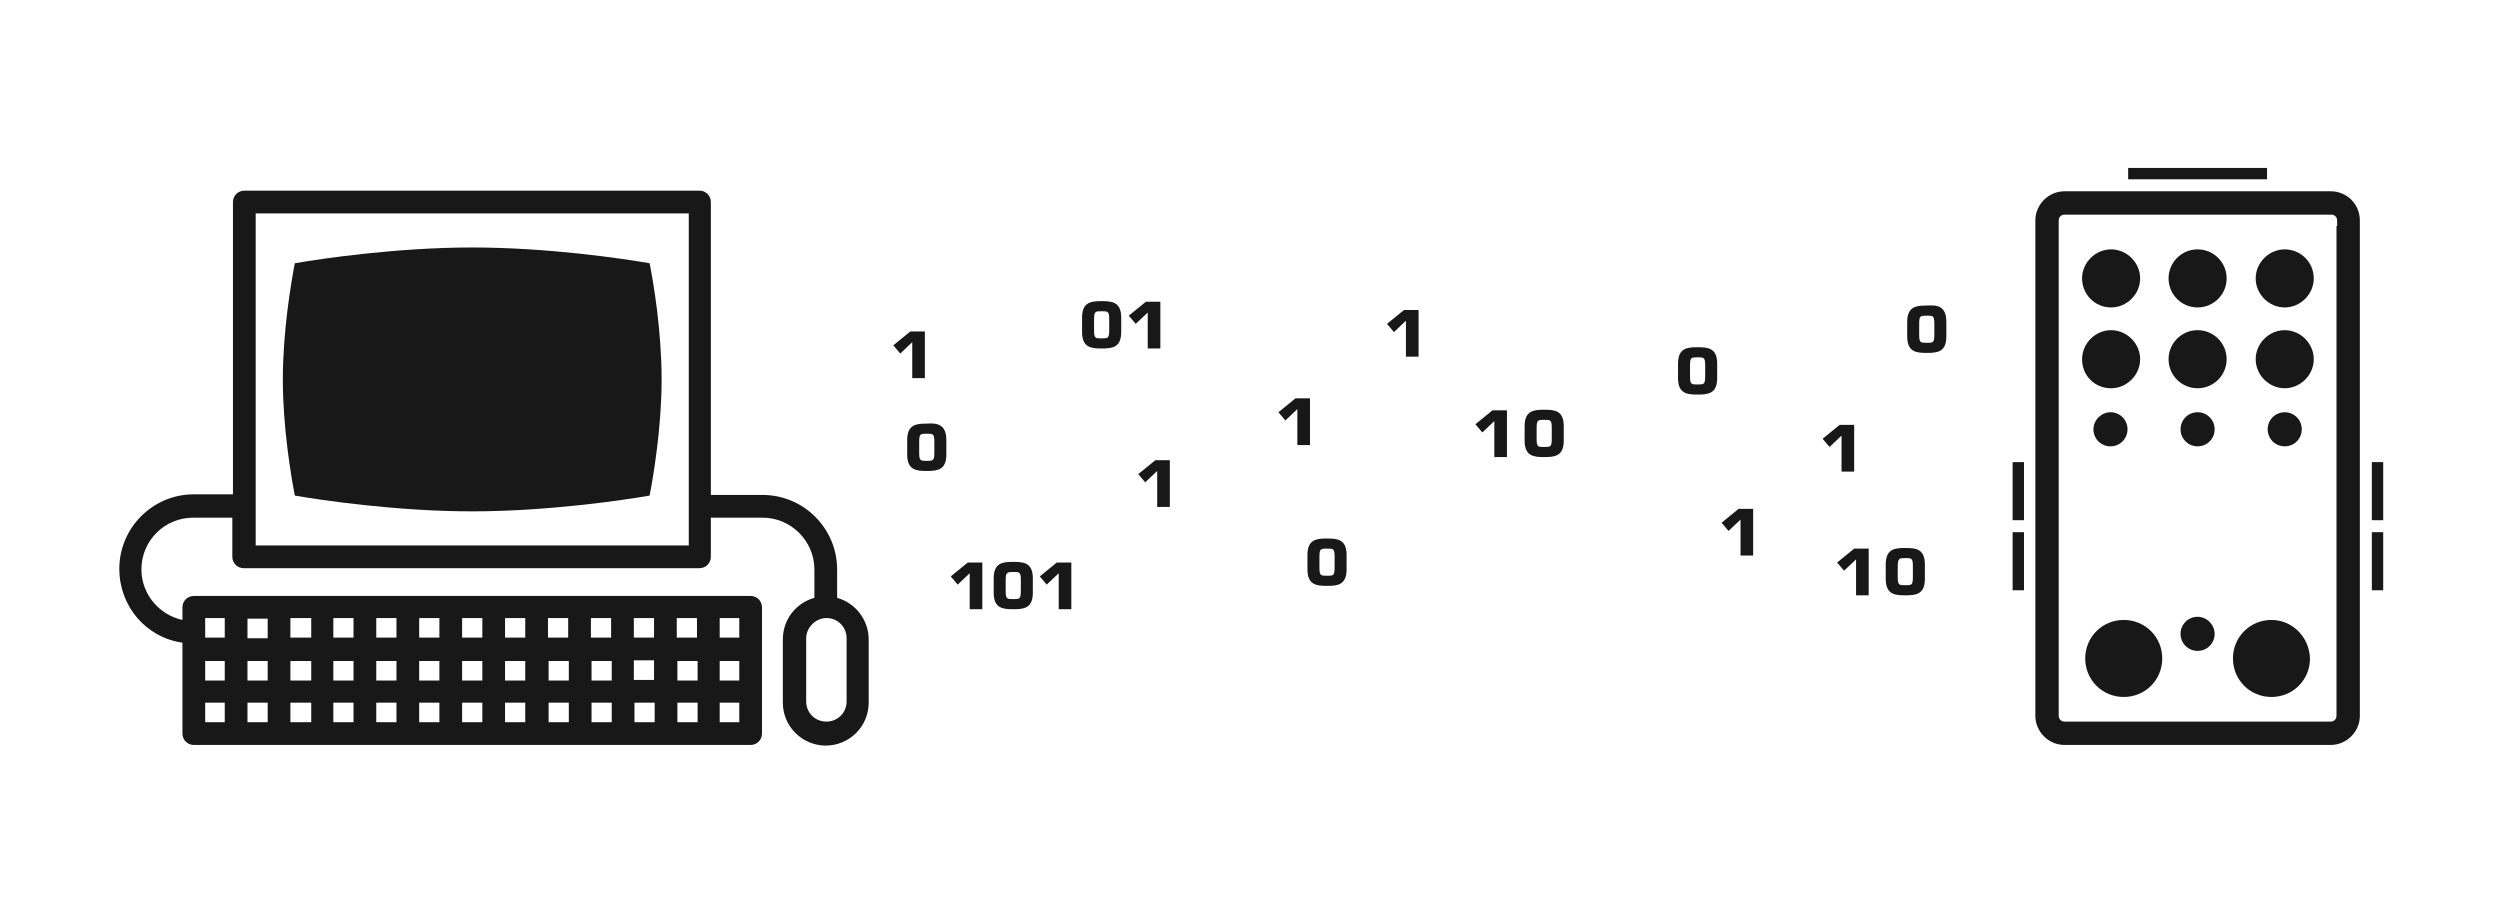<?xml version="1.0" encoding="utf-8"?>
<!-- Generator: Adobe Illustrator 28.2.0, SVG Export Plug-In . SVG Version: 6.00 Build 0)  -->
<svg version="1.1" id="Layer_1" xmlns="http://www.w3.org/2000/svg" xmlns:xlink="http://www.w3.org/1999/xlink" x="0px" y="0px"
	 viewBox="0 0 396 144" style="enable-background:new 0 0 396 144;" xml:space="preserve">
<style type="text/css">
	.st0{fill:#181818;}
</style>
<g>
	<g>
		<path class="st0" d="M44.8,60.1c0-7.6,1.3-15.3,1.9-18.4c4-0.7,16.1-2.5,28.1-2.5c12.1,0,24.1,1.8,28.1,2.5
			c0.6,3,1.9,10.7,1.9,18.4c0,7.6-1.3,15.3-1.9,18.4c-4,0.7-16.1,2.5-28.1,2.5c-12,0-24.1-1.8-28.1-2.5
			C46.1,75.4,44.8,67.7,44.8,60.1z"/>
		<path class="st0" d="M28.9,101.8v14.4c0,1,0.8,1.8,1.8,1.8h88.2c1,0,1.8-0.8,1.8-1.8V96.2c0-1-0.8-1.8-1.8-1.8H30.7
			c-1,0-1.8,0.8-1.8,1.8v2c-3.7-0.8-6.5-4.1-6.5-8c0-4.6,3.7-8.2,8.2-8.2h6.2v6.2c0,1,0.8,1.8,1.8,1.8h72.2c1,0,1.8-0.8,1.8-1.8
			v-6.2h8.2c4.5,0,8.2,3.7,8.2,8.2v4.5c-2.9,0.8-5,3.4-5,6.6v10c0,3.8,3.1,6.8,6.8,6.8c3.7,0,6.8-3,6.8-6.8v-10c0-3.1-2.1-5.8-5-6.6
			v-4.5c0-6.5-5.3-11.8-11.8-11.8h-8.2V32c0-1-0.8-1.8-1.8-1.8H38.7c-1,0-1.8,0.8-1.8,1.8v46.3h-6.2c-6.5,0-11.8,5.3-11.8,11.8
			C18.9,96.1,23.2,101,28.9,101.8z M130.9,97.9c1.8,0,3.2,1.4,3.2,3.2v10c0,1.8-1.4,3.2-3.2,3.2c-1.8,0-3.2-1.4-3.2-3.2v-10
			C127.7,99.4,129.2,97.9,130.9,97.9z M40.5,33.8h68.6v52.6H40.5V33.8z M117.1,107.8h-3.1v-3.1h3.1V107.8z M110.5,107.8h-3.2v-3.1
			h3.2V107.8z M46,97.9h3.3v3.1H46V97.9z M42.4,101.1h-3.2v-3.1h3.2V101.1z M96.9,107.8h-3.2v-3.1h3.2V107.8z M100.4,104.6h3.2v3.1
			h-3.2V104.6z M90.1,107.8h-3.2v-3.1h3.2V107.8z M83.3,107.8H80v-3.1h3.2V107.8z M76.4,107.8h-3.2v-3.1h3.2V107.8z M69.6,107.8
			h-3.2v-3.1h3.2V107.8z M62.8,107.8h-3.2v-3.1h3.2V107.8z M56,107.8h-3.2v-3.1H56V107.8z M49.2,107.8H46v-3.1h3.3V107.8z
			 M52.8,97.9H56v3.1h-3.2V97.9z M59.6,97.9h3.2v3.1h-3.2V97.9z M66.4,97.9h3.2v3.1h-3.2V97.9z M73.2,97.9h3.2v3.1h-3.2V97.9z
			 M80,97.9h3.2v3.1H80V97.9z M86.8,97.9h3.2v3.1h-3.2V97.9z M93.6,97.9h3.2v3.1h-3.2V97.9z M100.4,97.9h3.2v3.1h-3.2V97.9z
			 M107.2,97.9h3.2v3.1h-3.2V97.9z M110.5,111.3v3.1h-3.2v-3.1H110.5z M103.7,114.4h-3.2v-3.1h3.2V114.4z M96.9,114.4h-3.2v-3.1h3.2
			V114.4z M90.1,114.4h-3.2v-3.1h3.2V114.4z M83.3,114.4H80v-3.1h3.2V114.4z M76.4,114.4h-3.2v-3.1h3.2V114.4z M69.6,114.4h-3.2
			v-3.1h3.2V114.4z M62.8,114.4h-3.2v-3.1h3.2V114.4z M56,114.4h-3.2v-3.1H56V114.4z M49.2,114.4H46v-3.1h3.3V114.4z M42.4,114.4
			h-3.2v-3.1h3.2V114.4z M39.2,107.8v-3.1h3.2v3.1H39.2z M35.6,107.8h-3.1v-3.1h3.1V107.8z M32.5,97.9h3.1v3.1h-3.1V97.9z
			 M117.1,97.9v3.1h-3.1v-3.1H117.1z M117.1,114.4h-3.1v-3.1h3.1V114.4z M32.5,114.4v-3.1h3.1v3.1H32.5z"/>
	</g>
	<g>
		<g>
			<path class="st0" d="M272,57.6v2.3c0,2.5-1.5,2.6-3.1,2.6s-3.1-0.1-3.1-2.6v-2.3c0-2.5,1.5-2.6,3.1-2.6S272,55.1,272,57.6z
				 M267.7,57.9v1.7c0,1.3,0.2,1.3,1.2,1.3c1,0,1.2,0,1.2-1.3v-1.7c0-1.3-0.2-1.3-1.2-1.3C267.9,56.6,267.7,56.6,267.7,57.9z"/>
		</g>
		<g>
			<path class="st0" d="M149.9,69.7V72c0,2.5-1.5,2.6-3.1,2.6c-1.6,0-3.1-0.1-3.1-2.6v-2.3c0-2.5,1.5-2.6,3.1-2.6
				C148.3,67,149.9,67.1,149.9,69.7z M145.6,70v1.7c0,1.3,0.2,1.3,1.2,1.3c1,0,1.2,0,1.2-1.3V70c0-1.3-0.2-1.3-1.2-1.3
				C145.8,68.7,145.6,68.7,145.6,70z"/>
		</g>
		<g>
			<path class="st0" d="M207.5,70.5h-2v-5.7l-1.9,1.8l-1.1-1.3l2.7-2.2h2.3V70.5z"/>
		</g>
		<g>
			<path class="st0" d="M277.7,88h-2v-5.7l-1.9,1.8l-1.1-1.3l2.7-2.2h2.3V88z"/>
		</g>
		<g>
			<path class="st0" d="M177.6,50.3v2.3c0,2.5-1.5,2.6-3.1,2.6c-1.6,0-3.1-0.1-3.1-2.6v-2.3c0-2.5,1.5-2.6,3.1-2.6
				C176.1,47.7,177.6,47.8,177.6,50.3z M173.3,50.6v1.7c0,1.3,0.2,1.3,1.2,1.3c1,0,1.2,0,1.2-1.3v-1.7c0-1.3-0.2-1.3-1.2-1.3
				C173.5,49.3,173.3,49.3,173.3,50.6z"/>
		</g>
		<g>
			<path class="st0" d="M183.8,55.2h-2v-5.7l-1.9,1.8l-1.1-1.3l2.7-2.2h2.3V55.2z"/>
		</g>
		<g>
			<path class="st0" d="M163.6,91.6v2.3c0,2.5-1.5,2.6-3.1,2.6s-3.1-0.1-3.1-2.6v-2.3c0-2.5,1.5-2.6,3.1-2.6S163.6,89.1,163.6,91.6z
				 M159.3,91.9v1.7c0,1.3,0.2,1.3,1.2,1.3c1,0,1.2,0,1.2-1.3v-1.7c0-1.3-0.2-1.3-1.2-1.3C159.5,90.6,159.3,90.7,159.3,91.9z"/>
		</g>
		<g>
			<path class="st0" d="M169.7,96.5h-2v-5.7l-1.9,1.8l-1.1-1.3l2.7-2.2h2.3V96.5z"/>
		</g>
		<g>
			<path class="st0" d="M155.6,96.5h-2v-5.7l-1.9,1.8l-1.1-1.3l2.7-2.2h2.3V96.5z"/>
		</g>
		<g>
			<path class="st0" d="M213.3,87.9v2.3c0,2.5-1.5,2.6-3.1,2.6c-1.6,0-3.1-0.1-3.1-2.6v-2.3c0-2.5,1.5-2.6,3.1-2.6
				C211.8,85.3,213.3,85.4,213.3,87.9z M209,88.2v1.7c0,1.3,0.2,1.3,1.2,1.3c1,0,1.2,0,1.2-1.3v-1.7c0-1.3-0.2-1.3-1.2-1.3
				C209.2,86.9,209,86.9,209,88.2z"/>
		</g>
		<g>
			<path class="st0" d="M224.7,56.5h-2v-5.7l-1.9,1.8l-1.1-1.3l2.7-2.2h2.3V56.5z"/>
		</g>
		<g>
			<path class="st0" d="M185.3,80.3h-2v-5.7l-1.9,1.8l-1.1-1.3l2.7-2.2h2.3V80.3z"/>
		</g>
		<g>
			<path class="st0" d="M293.7,74.7h-2V69l-1.9,1.8l-1.1-1.3l2.7-2.2h2.3V74.7z"/>
		</g>
		<g>
			<path class="st0" d="M308.3,51v2.3c0,2.5-1.5,2.6-3.1,2.6c-1.6,0-3.1-0.1-3.1-2.6V51c0-2.5,1.5-2.6,3.1-2.6
				C306.8,48.3,308.3,48.4,308.3,51z M304,51.3V53c0,1.3,0.2,1.3,1.2,1.3c1,0,1.2,0,1.2-1.3v-1.7c0-1.3-0.2-1.3-1.2-1.3
				C304.2,50,304,50,304,51.3z"/>
		</g>
		<g>
			<path class="st0" d="M247.7,67.5v2.3c0,2.5-1.5,2.6-3.1,2.6c-1.6,0-3.1-0.1-3.1-2.6v-2.3c0-2.5,1.5-2.6,3.1-2.6
				C246.2,64.9,247.7,65,247.7,67.5z M243.4,67.8v1.7c0,1.3,0.2,1.3,1.2,1.3c1,0,1.2,0,1.2-1.3v-1.7c0-1.3-0.2-1.3-1.2-1.3
				C243.6,66.5,243.4,66.5,243.4,67.8z"/>
		</g>
		<g>
			<path class="st0" d="M238.7,72.4h-2v-5.7l-1.9,1.8l-1.1-1.3l2.7-2.2h2.3V72.4z"/>
		</g>
		<g>
			<path class="st0" d="M146.5,59.9h-2v-5.7l-1.9,1.8l-1.1-1.3l2.7-2.2h2.3V59.9z"/>
		</g>
		<g>
			<path class="st0" d="M304.9,89.4v2.3c0,2.5-1.5,2.6-3.1,2.6c-1.6,0-3.1-0.1-3.1-2.6v-2.3c0-2.5,1.5-2.6,3.1-2.6
				C303.4,86.8,304.9,86.9,304.9,89.4z M300.6,89.7v1.7c0,1.3,0.2,1.3,1.2,1.3c1,0,1.2,0,1.2-1.3v-1.7c0-1.3-0.2-1.3-1.2-1.3
				C300.9,88.4,300.6,88.4,300.6,89.7z"/>
		</g>
		<g>
			<path class="st0" d="M296,94.3h-2v-5.7l-1.9,1.8l-1.1-1.3l2.7-2.2h2.3V94.3z"/>
		</g>
	</g>
	<g>
		<path class="st0" d="M334.4,48.7c2.5,0,4.6-2.1,4.6-4.6c0-2.5-2.1-4.6-4.6-4.6c-2.5,0-4.6,2.1-4.6,4.6
			C329.8,46.6,331.8,48.7,334.4,48.7z"/>
		<circle class="st0" cx="348.1" cy="44.1" r="4.6"/>
		<path class="st0" d="M361.9,39.5c-2.5,0-4.6,2.1-4.6,4.6c0,2.5,2.1,4.6,4.6,4.6c2.5,0,4.6-2.1,4.6-4.6
			C366.5,41.5,364.4,39.5,361.9,39.5z"/>
		<path class="st0" d="M334.4,61.5c2.5,0,4.6-2.1,4.6-4.6c0-2.5-2.1-4.6-4.6-4.6c-2.5,0-4.6,2.1-4.6,4.6
			C329.8,59.5,331.8,61.5,334.4,61.5z"/>
		<circle class="st0" cx="348.1" cy="56.9" r="4.6"/>
		<path class="st0" d="M361.9,52.3c-2.5,0-4.6,2.1-4.6,4.6c0,2.5,2.1,4.6,4.6,4.6c2.5,0,4.6-2.1,4.6-4.6
			C366.5,54.4,364.4,52.3,361.9,52.3z"/>
		<path class="st0" d="M336.4,98.2c-3.4,0-6.1,2.7-6.1,6.1c0,3.4,2.7,6.1,6.1,6.1c3.4,0,6.1-2.7,6.1-6.1
			C342.5,100.9,339.8,98.2,336.4,98.2z"/>
		<rect x="318.8" y="84.3" class="st0" width="1.8" height="9.2"/>
		<rect x="318.8" y="73.2" class="st0" width="1.8" height="9.2"/>
		<rect x="375.7" y="84.3" class="st0" width="1.8" height="9.2"/>
		<rect x="375.7" y="73.2" class="st0" width="1.8" height="9.2"/>
		<rect x="337.1" y="26.6" class="st0" width="22" height="1.8"/>
		<path class="st0" d="M331.6,68c0,1.5,1.2,2.7,2.7,2.7c1.5,0,2.7-1.2,2.7-2.7c0-1.5-1.2-2.7-2.7-2.7
			C332.9,65.3,331.6,66.5,331.6,68z"/>
		<path class="st0" d="M361.9,70.7c1.5,0,2.7-1.2,2.7-2.7c0-1.5-1.2-2.7-2.7-2.7c-1.5,0-2.7,1.2-2.7,2.7
			C359.2,69.5,360.4,70.7,361.9,70.7z"/>
		<path class="st0" d="M348.1,70.7c1.5,0,2.7-1.2,2.7-2.7c0-1.5-1.2-2.7-2.7-2.7s-2.7,1.2-2.7,2.7C345.4,69.5,346.6,70.7,348.1,70.7
			z"/>
		<path class="st0" d="M348.1,97.7c-1.5,0-2.7,1.2-2.7,2.7c0,1.5,1.2,2.7,2.7,2.7c1.5,0,2.7-1.2,2.7-2.7
			C350.8,99,349.6,97.7,348.1,97.7z"/>
		<path class="st0" d="M369.2,30.3h-0.7h-0.2h-40.4h-0.1H327c-2.5,0-4.6,2.1-4.6,4.6v0.7v0.2v0.8v75.9v0.1v0.8
			c0,2.5,2.1,4.6,4.6,4.6h0.8h0.1h40.4h0.2h0.7c2.5,0,4.6-2.1,4.6-4.6v-0.8v-0.1V36.6v-0.8v-0.2v-0.7
			C373.8,32.4,371.8,30.3,369.2,30.3z M370.1,35.8v0.8v75.9v0.1v0.8c0,0.5-0.4,0.9-0.9,0.9h-0.7h-0.2h-40.4h-0.1H327
			c-0.5,0-0.9-0.4-0.9-0.9v-0.8v-0.1V36.6v-0.8v-0.2v-0.7c0-0.5,0.4-0.9,0.9-0.9h0.9h0.1h40.4h0.2h0.7c0.5,0,0.9,0.4,0.9,0.9v0.7
			V35.8z"/>
		<path class="st0" d="M359.8,98.2c-3.4,0-6.1,2.7-6.1,6.1c0,3.4,2.7,6.1,6.1,6.1c3.4,0,6.1-2.7,6.1-6.1
			C365.8,100.9,363.1,98.2,359.8,98.2z"/>
	</g>
</g>
</svg>
